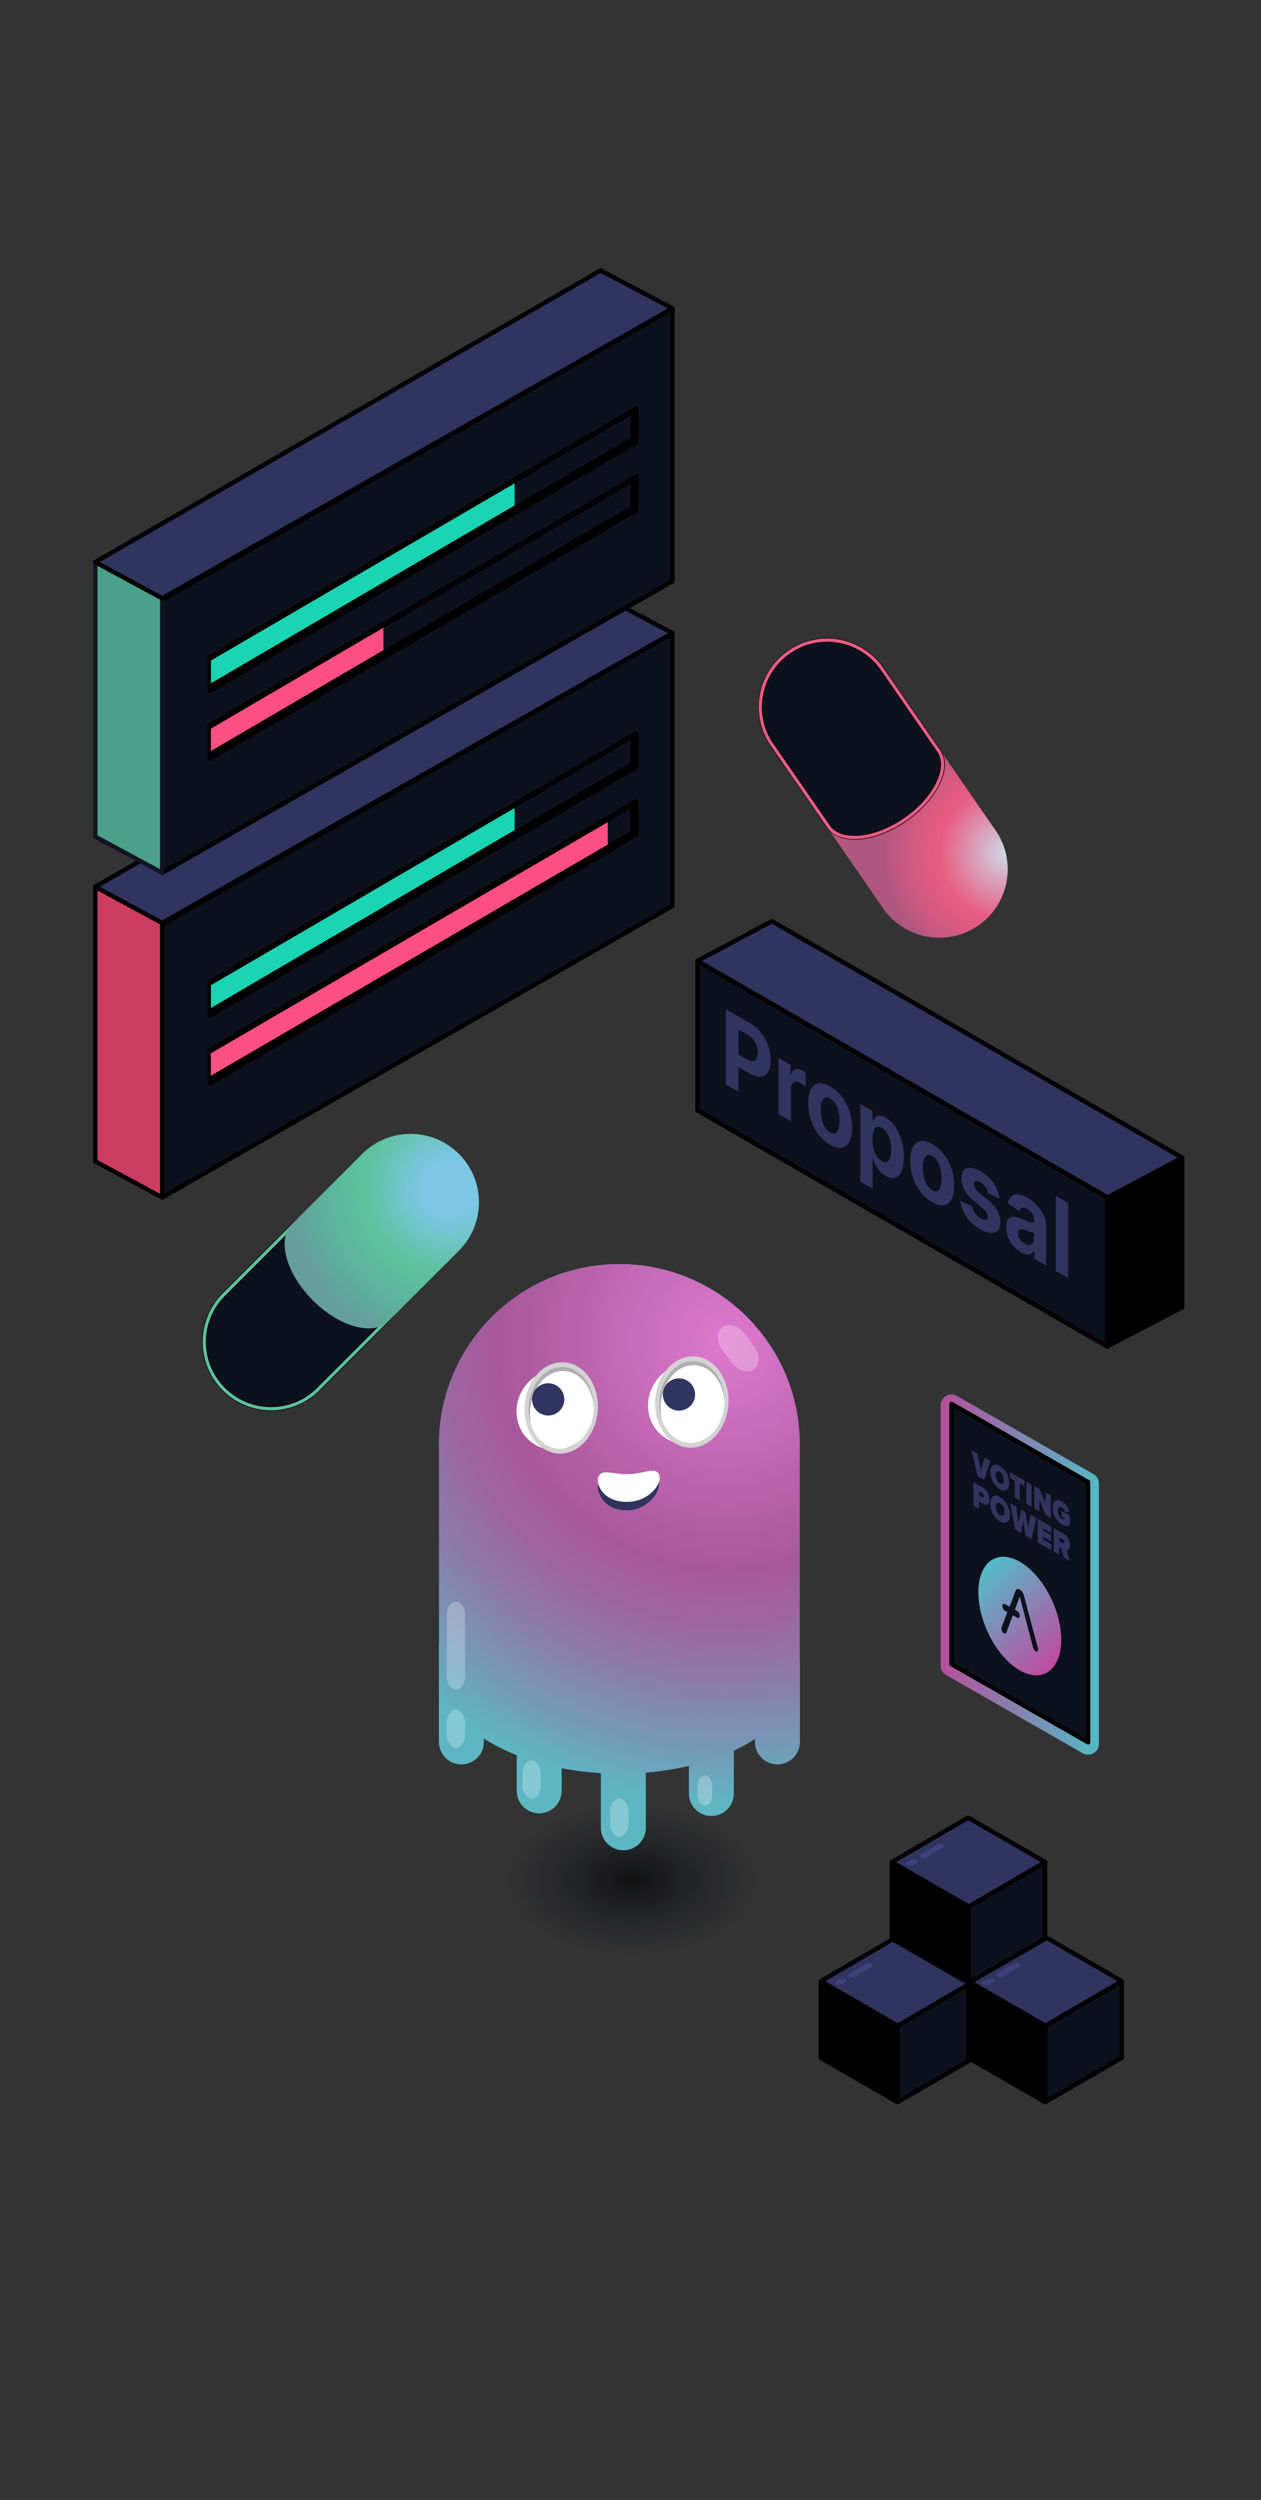 <svg xmlns="http://www.w3.org/2000/svg" xml:space="preserve" id="Слой_1" x="0" y="0" version="1.1" viewBox="0 0 290 574.88"><rect x="0" y="0" width="290" height="574.88" fill="#333333" stroke="none"/><style>.st2{fill:#0d101d;stroke:#000;stroke-linecap:round;stroke-linejoin:round;stroke-miterlimit:10}.st3{fill:#30345e}.st5{fill-rule:evenodd;clip-rule:evenodd;fill:#0d101d}.st5,.st6{stroke:#000;stroke-linecap:round;stroke-linejoin:round;stroke-miterlimit:10}.st17,.st53,.st6,.st7,.st8,.st9{fill-rule:evenodd;clip-rule:evenodd}.st7{fill:#30345e;stroke:#000;stroke-linecap:round;stroke-linejoin:round;stroke-miterlimit:10}.st17,.st53,.st8,.st9{fill:#1ad4b3}.st17,.st53,.st9{fill:#fc4f83}.st17,.st53{fill:#40407c}.st53{fill:#30345e}.st74{opacity:.256;enable-background:new}.st74,.st79,.st80,.st81{fill-rule:evenodd;clip-rule:evenodd;fill:#fff}.st80,.st81{fill:#afafb1}.st81{fill:#d3d3d3}</style><linearGradient id="SVGID_1_" x1="1982.215" x2="2028.389" y1="-2900.955" y2="-2900.955" gradientTransform="matrix(.763 .437 0 1 -1295.6 2387.422)" gradientUnits="userSpaceOnUse"><stop offset="0" stop-color="#b4509c"/><stop offset="1" stop-color="#54b8c5"/></linearGradient><path fill="none" stroke="url(#SVGID_1_)" stroke-linecap="round" stroke-linejoin="round" stroke-miterlimit="10" stroke-width="5" d="m250.23 401-31.41-17.98v-59.85l31.41 17.98z"/><path d="m250.23 400.66-31.41-17.98v-59.85l31.41 17.98z" class="st2"/><path d="m226.33 340.29-1.5-.86-1.45-5.99 1.35.77.85 3.96.85-2.99 1.35.77-1.45 4.34zM231.47 342.58c-.41.26-.92.22-1.54-.13-.61-.35-1.13-.89-1.54-1.63-.41-.73-.62-1.49-.62-2.28 0-.78.21-1.31.62-1.57.41-.26.92-.22 1.54.13s1.13.89 1.54 1.63c.41.73.62 1.49.62 2.28 0 .78-.21 1.31-.62 1.57zm-2.22-2.27c.18.35.4.6.68.76.28.16.51.17.68.02.18-.15.26-.4.26-.77s-.09-.72-.26-1.07c-.18-.35-.4-.6-.68-.76-.28-.16-.51-.17-.68-.02-.18.15-.26.4-.26.77 0 .36.09.72.26 1.07zM234.55 345l-1.19-.68v-3.8l-1.06-.6v-1.36l3.3 1.89v1.36l-1.05-.6V345zM237.22 346.52l-1.19-.68v-5.16l1.19.68v5.16zM241.65 349.06l-1.15-.66-1.45-3.45v2.62l-1.19-.68v-5.16l1.23.7 1.37 3.23v-2.45l1.19.68v5.17zM244.24 350.63c-.61-.35-1.13-.89-1.54-1.61-.42-.73-.62-1.49-.62-2.29s.21-1.33.62-1.58c.42-.25.93-.2 1.54.15.43.25.79.58 1.08 1.01.29.42.5.87.65 1.33l-1 .1a2.32 2.32 0 0 0-.29-.62c-.13-.2-.27-.35-.44-.44-.28-.16-.51-.17-.69-.02-.18.15-.27.4-.27.77s.09.72.27 1.07c.18.35.41.6.69.77.11.06.22.11.34.13.12.02.21.02.27-.01v-.19l-.73-.42v-1.36l1.92 1.1v2.11c-.48.41-1.08.42-1.8 0zM225.11 346.97l-1.25-.72v-5.43l2.21 1.26c.47.27.83.65 1.1 1.16.26.51.39 1.02.39 1.56 0 .53-.13.89-.39 1.1-.26.2-.63.17-1.1-.09l-.96-.55v1.71zm.79-2.69c.11.06.2.08.27.05s.11-.12.11-.25c0-.14-.04-.27-.11-.38a.87.87 0 0 0-.27-.27l-.79-.45v.85l.79.45zM231.62 350.01c-.43.28-.97.23-1.62-.14-.65-.37-1.18-.94-1.62-1.71-.43-.77-.65-1.57-.65-2.39 0-.82.22-1.37.65-1.65.43-.28.97-.23 1.62.14.65.37 1.18.94 1.62 1.71.43.77.65 1.57.65 2.39 0 .82-.22 1.37-.65 1.65zm-2.33-2.39c.18.37.42.63.72.8.29.17.53.17.72.02.18-.16.28-.42.28-.81 0-.39-.09-.76-.28-1.13-.18-.37-.42-.63-.72-.8-.29-.17-.53-.17-.72-.02-.18.15-.28.42-.28.81 0 .39.09.76.28 1.13zM237.19 353.88l-1.32-.75-.53-3.38-.53 2.77-1.32-.75-1.19-6.1 1.4.8.53 3.62.63-2.96.94.54.63 3.68.53-3.02 1.41.81-1.18 4.74zM241.78 356.51l-3.14-1.8v-5.43l3.14 1.8v1.43l-1.89-1.08v.54l1.84 1.05v1.43l-1.84-1.05v.6l1.89 1.08v1.43zM246.04 358.95l-1.43-.82-.57-2.03-.45-.26v1.71l-1.25-.72v-5.43l2.21 1.26c.47.27.83.65 1.1 1.16.26.51.39 1.02.39 1.56 0 .42-.07.73-.22.92-.15.19-.32.29-.52.3l.74 2.35zm-1.69-4.11c.12.07.21.09.29.06.08-.03.12-.11.12-.25s-.04-.26-.12-.38a.964.964 0 0 0-.29-.28l-.76-.44v.85l.76.44z" class="st3"/><linearGradient id="SVGID_00000050652350641939389050000004349423647819531939_" x1="2014.617" x2="1996.027" y1="-2883.576" y2="-2899.218" gradientTransform="matrix(.763 .437 0 1 -1295.6 2387.422)" gradientUnits="userSpaceOnUse"><stop offset="0" stop-color="#c1489f"/><stop offset="1" stop-color="#55bac7"/></linearGradient><path fill="url(#SVGID_00000050652350641939389050000004349423647819531939_)" d="M234.53 359.13c-5.26-3.01-9.53.14-9.53 7.04s4.27 14.94 9.53 17.95 9.53-.14 9.53-7.04-4.27-14.94-9.53-17.95zm4.05 20.65c-.1.09-.25.07-.43-.03-.12-.07-.23-.19-.33-.34-.1-.15-.17-.33-.23-.52l-3.07-11.75-1.13 3.03.55.31c.32.18.58.67.58 1.09v.02c0 .41-.26.61-.58.43l-1.02-.58-1.47 3.95c-.05.13-.13.22-.23.25-.09.04-.21.02-.33-.05-.18-.1-.33-.26-.43-.46-.1-.2-.16-.42-.16-.66 0-.1.01-.19.04-.27l1.34-3.47-.57-.33c-.32-.18-.58-.67-.58-1.09v-.01c0-.41.26-.61.58-.43l1.06.61 1.4-3.65c.18-.43.45-.53.81-.33l.28.16c.35.2.63.62.81 1.25l3.22 12.06c.03.11.04.21.04.32.01.25-.05.41-.15.49z"/><path d="M154.65 145.58 37.3 212.62v62.75l117.35-67.04z" class="st5"/><path fill="#cb3d61" fill-rule="evenodd" stroke="#000" stroke-linecap="round" stroke-linejoin="round" stroke-miterlimit="10" d="m21.92 203.92 15.38 8.32v63.13l-15.38-8.32z" clip-rule="evenodd"/><path d="m154.65 145.58-16.53-8.73-116.2 67.07 15.38 8.32z" class="st7"/><path d="m146.36 176.33-98.09 57.16v-7.68l98.09-57.16z" class="st6"/><path d="m145.53 175.67-96.65 56.44-.01-6.36 96.65-56.44z" class="st5"/><path d="m118.36 190.87-69.85 40.92v-5.23l69.84-40.75z" class="st8"/><path d="m146.36 191.96-98.09 57.16v-7.68l98.09-57.16z" class="st6"/><path d="m145.53 191.4-97.26 56.71-.01-6.36 97.26-56.71z" class="st5"/><path d="m139.77 194.22-91.28 53.15-.01-5.14 91.28-53.16z" class="st9"/><path d="M154.65 70.92 37.3 137.96v62.75l117.35-67.04z" class="st5"/><linearGradient id="SVGID_00000002345875112316600270000017459395471257080984_" x1="21.419" x2="37.797" y1="164.986" y2="164.986" gradientUnits="userSpaceOnUse"><stop offset="0" stop-color="#111422"/><stop offset="1" stop-color="#111422"/></linearGradient><path fill="#4aa089" fill-rule="evenodd" stroke="url(#SVGID_00000002345875112316600270000017459395471257080984_)" stroke-linecap="round" stroke-linejoin="round" stroke-miterlimit="10" d="m21.92 129.26 15.38 8.32v63.13l-15.38-8.32z" clip-rule="evenodd"/><path d="m154.65 70.92-16.53-8.73-116.2 67.07 15.38 8.32z" class="st7"/><path d="m146.36 101.67-98.09 57.16v-7.68l98.09-57.16z" class="st6"/><path d="m145.53 101.01-96.65 56.44-.01-6.36 96.65-56.44z" class="st5"/><path d="m118.36 116.21-69.85 40.92v-5.23l69.84-40.75z" class="st8"/><path d="m146.36 117.3-98.09 57.16v-7.68l98.09-57.16z" class="st6"/><path d="m145.53 116.74-97.26 56.71-.01-6.36 97.26-56.71z" class="st5"/><path d="m88.19 149.49-39.7 23.22-.01-5.14 39.7-23.23z" class="st9"/><path d="m206.39 483.4-17.63-10.18v-17.63l17.63 10.18z" class="st6"/><path d="m206.39 483.4 17.63-10.18v-17.63l-17.63 10.18z" class="st5"/><path d="m206.46 465.82-17.7-10.21 17.57-10.24 17.69 10.22z" class="st7"/><path id="矩形_00000134223625201386197550000013592830043926214535_" d="M200.55 451.51c.35.2.29.58-.12.82l-3.66 2.17c-.41.24-1.06.29-1.41.09-.35-.2-.29-.58.12-.82l3.66-2.17c.41-.25 1.06-.29 1.41-.09z" class="st17"/><path id="矩形_00000092415190126928752520000007818981323842384034_" d="M194.46 455.04c.35.2.29.58-.12.82l-.71.42c-.41.24-1.06.29-1.41.09-.35-.2-.29-.58.12-.82l.71-.42c.44-.26 1.06-.29 1.41-.09z" class="st17"/><path d="m240.35 483.4-17.63-10.18v-17.63l17.63 10.18z" class="st6"/><path d="m240.35 483.4 17.63-10.18v-17.63l-17.63 10.18z" class="st5"/><path d="m240.42 465.82-17.7-10.21 17.57-10.24 17.7 10.22z" class="st7"/><path id="矩形_00000151531626959249068850000013261281787584998588_" d="M234.51 451.51c.35.2.29.58-.12.82l-3.66 2.17c-.41.24-1.06.29-1.41.09-.35-.2-.29-.58.12-.82l3.66-2.17c.41-.25 1.06-.29 1.41-.09z" class="st17"/><path id="矩形_00000107574555858713476850000007010650395926493605_" d="M228.42 455.04c.35.2.29.58-.12.82l-.71.42c-.41.24-1.06.29-1.41.09-.35-.2-.29-.58.12-.82l.71-.42c.44-.26 1.06-.29 1.41-.09z" class="st17"/><path d="m222.72 456.01-17.63-10.18V428.2l17.63 10.18z" class="st6"/><path d="m222.72 456.01 17.63-10.18V428.2l-17.63 10.18z" class="st5"/><path d="m222.79 438.43-17.7-10.21 17.57-10.24 17.69 10.22z" class="st7"/><path id="矩形_00000150785586514549414370000009254289365450042790_" d="M216.88 424.11c.35.2.29.58-.12.82l-3.66 2.17c-.41.24-1.06.29-1.41.09-.35-.2-.29-.58.12-.82l3.66-2.17c.41-.24 1.06-.28 1.41-.09z" class="st17"/><path id="矩形_00000043452159041316537820000009548250516351736765_" d="M210.79 427.65c.35.2.29.58-.12.82l-.71.42c-.41.24-1.06.29-1.41.09-.35-.2-.29-.58.12-.82l.71-.42c.44-.26 1.06-.29 1.41-.09z" class="st17"/><path d="m254.62 309.65-94.23-54.31v-34.4l94.23 54.32z" class="st5"/><path d="m254.62 309.65 17.26-9.04v-34.39l-17.26 9.04z" class="st6"/><path d="m254.74 275.37-94.35-54.39 17.13-9.15 94.36 54.39z" class="st7"/><path d="M166.92 249.4v-17.3l5.4 3.05c1.04.59 1.92 1.34 2.65 2.25.73.91 1.29 1.92 1.68 3.02.39 1.1.58 2.22.58 3.37s-.2 2.05-.59 2.71c-.39.66-.96 1.02-1.7 1.09-.74.07-1.64-.19-2.69-.78l-3.44-1.95v-2.93l2.98 1.68c.56.31 1.02.45 1.38.41.36-.04.64-.23.82-.56.18-.34.27-.79.27-1.35 0-.58-.09-1.13-.27-1.66-.18-.53-.45-1.02-.82-1.47a4.94 4.94 0 0 0-1.39-1.15l-1.95-1.1v14.32l-2.91-1.65zM179.06 256.27v-12.98l2.76 1.56v2.26l.11.06c.19-.7.5-1.13.94-1.3.44-.16.95-.09 1.52.24.14.08.3.18.46.29.17.12.31.23.44.34v3.19c-.13-.13-.32-.28-.56-.45-.24-.17-.45-.32-.65-.43-.42-.24-.79-.33-1.12-.29-.33.04-.59.21-.78.51-.19.3-.28.71-.28 1.24v7.34l-2.84-1.58zM190.92 263.22a8.769 8.769 0 0 1-2.69-2.36c-.76-.99-1.34-2.1-1.75-3.34-.41-1.24-.61-2.52-.61-3.85 0-1.34.2-2.4.61-3.17s.99-1.23 1.75-1.36c.76-.13 1.65.09 2.69.68 1.04.59 1.94 1.38 2.69 2.36.76.99 1.34 2.1 1.75 3.34.41 1.24.62 2.53.62 3.87 0 1.33-.2 2.38-.62 3.15-.41.77-.99 1.23-1.75 1.36-.75.13-1.65-.1-2.69-.68zm.01-2.78c.47.27.87.32 1.18.16.32-.16.56-.49.72-.99.16-.5.24-1.13.24-1.88s-.08-1.47-.24-2.16-.4-1.29-.72-1.81c-.32-.52-.71-.92-1.18-1.18-.48-.27-.88-.32-1.2-.16-.32.16-.57.49-.73.99-.16.5-.24 1.13-.24 1.88s.08 1.47.24 2.16c.16.68.41 1.29.73 1.81.33.51.73.91 1.2 1.18zM197.84 271.74v-17.85l2.81 1.59v2.18l.13.07c.12-.28.31-.53.54-.76.24-.23.55-.36.94-.38.39-.03.87.12 1.44.45.75.42 1.44 1.06 2.07 1.91.63.85 1.14 1.88 1.52 3.08.38 1.2.57 2.55.57 4.04 0 1.45-.18 2.56-.55 3.35-.37.79-.87 1.26-1.5 1.41-.63.15-1.34.01-2.12-.43a5.27 5.27 0 0 1-1.41-1.14c-.39-.45-.7-.92-.95-1.41a8.98 8.98 0 0 1-.56-1.39l-.09-.05v6.95l-2.84-1.62zm2.79-9.78c0 .77.08 1.49.25 2.16.17.67.41 1.26.74 1.75.32.5.71.88 1.17 1.14.46.26.86.32 1.18.18.32-.14.56-.46.73-.94.17-.48.25-1.1.25-1.86 0-.75-.08-1.45-.25-2.12-.17-.66-.41-1.25-.73-1.75s-.72-.89-1.18-1.15c-.46-.26-.86-.33-1.17-.2-.32.13-.56.43-.73.9-.18.49-.26 1.12-.26 1.89zM214.39 276.48a8.769 8.769 0 0 1-2.69-2.36c-.76-.99-1.34-2.1-1.75-3.34-.41-1.24-.61-2.52-.61-3.85 0-1.34.2-2.4.61-3.17s.99-1.23 1.75-1.36c.76-.13 1.65.09 2.69.68 1.04.59 1.94 1.38 2.69 2.36.76.99 1.34 2.1 1.75 3.34.41 1.24.62 2.53.62 3.87 0 1.33-.2 2.38-.62 3.15-.41.77-.99 1.23-1.75 1.36-.75.13-1.65-.1-2.69-.68zm.01-2.78c.47.27.87.32 1.18.16.32-.16.56-.49.72-.99.16-.5.24-1.13.24-1.88s-.08-1.47-.24-2.16c-.16-.68-.4-1.29-.72-1.81-.32-.52-.71-.92-1.18-1.18-.48-.27-.88-.32-1.2-.16-.32.16-.57.49-.73.99-.16.5-.24 1.13-.24 1.88 0 .76.08 1.47.24 2.16.16.68.41 1.29.73 1.81.33.51.73.91 1.2 1.18zM229.85 275.68l-2.61-1.27a3.03 3.03 0 0 0-.29-.93c-.15-.31-.34-.6-.58-.88-.24-.27-.52-.5-.85-.69-.44-.25-.81-.34-1.12-.28-.3.06-.45.29-.45.68 0 .31.1.63.29.95.2.33.53.69 1.01 1.08l1.86 1.52c1 .82 1.74 1.66 2.23 2.51.49.85.74 1.75.74 2.68 0 .85-.2 1.48-.59 1.9-.39.42-.93.61-1.62.59-.69-.03-1.47-.3-2.36-.8-1.36-.77-2.44-1.74-3.25-2.91-.8-1.17-1.28-2.42-1.41-3.74l2.8 1.4c.08.57.29 1.09.61 1.54.33.46.74.83 1.25 1.12.5.28.9.39 1.21.31.3-.07.46-.3.46-.69 0-.33-.11-.66-.33-.99-.21-.33-.54-.68-.99-1.04l-1.78-1.45c-1-.82-1.75-1.68-2.24-2.58-.49-.9-.73-1.84-.73-2.8 0-.83.18-1.45.54-1.85.36-.4.86-.58 1.52-.54.65.04 1.42.31 2.3.81 1.3.73 2.32 1.66 3.07 2.77.75 1.13 1.19 2.32 1.31 3.58zM234.82 288.01c-.66-.37-1.24-.85-1.75-1.43a6.67 6.67 0 0 1-1.21-1.98c-.3-.74-.44-1.54-.44-2.39 0-.72.1-1.27.31-1.64.21-.37.49-.6.86-.7.36-.09.77-.09 1.24.02.46.11.95.27 1.45.5.6.26 1.08.46 1.44.59.36.14.63.18.8.13.17-.05.25-.21.25-.49v-.05a2.8 2.8 0 0 0-.4-1.47c-.27-.44-.64-.8-1.13-1.08-.51-.29-.92-.38-1.22-.26-.3.11-.5.36-.6.73l-2.64-1.76c.13-.71.4-1.25.79-1.6.39-.36.9-.51 1.52-.48.62.04 1.34.29 2.16.75.57.32 1.12.72 1.64 1.18.52.46.99.99 1.4 1.57.41.59.73 1.22.97 1.91s.35 1.42.35 2.19V291l-2.7-1.53v-1.8l-.08-.05c-.17.31-.39.54-.66.69-.28.15-.61.2-1 .16-.4-.01-.84-.17-1.35-.46zm.81-2.03c.42.24.79.34 1.11.31.32-.03.57-.17.76-.43.18-.26.27-.61.27-1.07v-1.38a.89.89 0 0 1-.36-.01c-.15-.03-.33-.07-.52-.13s-.38-.13-.58-.2c-.19-.07-.37-.14-.52-.2-.33-.13-.63-.19-.88-.2-.25-.01-.44.07-.58.22-.14.15-.21.39-.21.73 0 .49.14.94.43 1.36.29.43.65.76 1.08 1zM245.66 276.59v17.31l-2.85-1.61v-17.31l2.85 1.61z" class="st3"/><path id="矩形_00000065760141120277721960000007407733692327023493_" d="M176.94 398.1c.62 0 1.15.76 1.15 1.64v1.52c0 .88-.53 1.64-1.15 1.64-.62 0-1.15-.76-1.15-1.64v-1.52c0-.94.53-1.64 1.15-1.64z" class="st74"/><radialGradient id="SVGID_00000022551337973116568560000016081156108169579914_" cx="145.398" cy="432.231" r="29.158" gradientTransform="matrix(1 0 0 .59 0 177.304)" gradientUnits="userSpaceOnUse"><stop offset="0"/><stop offset="1" stop-color="#0d101d" stop-opacity="0"/></radialGradient><path fill="url(#SVGID_00000022551337973116568560000016081156108169579914_)" d="M170.4 418.16c-13.68-7.9-35.96-8-49.77-.23s-13.91 20.48-.23 28.37 35.96 8 49.77.23c13.8-7.77 13.9-20.48.23-28.37z" opacity=".67"/><path fill="#3fa9bd" d="M183.9 382.13v-49.28c0-.23.02-.45.02-.68 0-22.91-18.57-41.48-41.48-41.48-22.91 0-41.48 18.57-41.48 41.48 0 .36.02.72.03 1.07v44.66h-.03v22.67a5.15 5.15 0 1 0 10.3 0v-.83c.56.36 1.13.72 1.74 1.07 1.83 1.06 3.79 1.99 5.85 2.81v8.2c0 2.84 2.3 5.15 5.15 5.15s5.15-2.31 5.15-5.15v-5.23c2.95.57 5.99.96 9.06 1.14v12.59c0 2.84 2.3 5.15 5.15 5.15s5.15-2.31 5.15-5.15v-12.7c3.39-.28 6.73-.8 9.93-1.55v6.36c0 2.84 2.3 5.15 5.15 5.15s5.15-2.31 5.15-5.15v-9.87c1-.47 1.97-.96 2.91-1.49.7-.39 1.35-.8 1.99-1.21v.71a5.15 5.15 0 1 0 10.3 0v-18.45h-.04z"/><radialGradient id="SVGID_00000070806152377565201050000009008318490380649607_" cx="167.12" cy="308.11" r="106.685" gradientUnits="userSpaceOnUse"><stop offset=".012" stop-color="#dd78ce"/><stop offset=".494" stop-color="#a7589a"/><stop offset=".583" stop-color="#a0619e"/><stop offset=".727" stop-color="#8e79a8"/><stop offset=".908" stop-color="#709fb9"/><stop offset="1" stop-color="#5eb6c3"/></radialGradient><path fill="url(#SVGID_00000070806152377565201050000009008318490380649607_)" d="M183.9 382.13v-49.28c0-.23.02-.45.02-.68 0-22.91-18.57-41.48-41.48-41.48-22.91 0-41.48 18.57-41.48 41.48 0 .36.02.72.03 1.07v44.66h-.03v22.67a5.15 5.15 0 1 0 10.3 0v-.83c.56.36 1.13.72 1.74 1.07 1.83 1.06 3.79 1.99 5.85 2.81v8.2c0 2.84 2.3 5.15 5.15 5.15s5.15-2.31 5.15-5.15v-5.23c2.95.57 5.99.96 9.06 1.14v12.59c0 2.84 2.3 5.15 5.15 5.15s5.15-2.31 5.15-5.15v-12.7c3.39-.28 6.73-.8 9.93-1.55v6.36c0 2.84 2.3 5.15 5.15 5.15s5.15-2.31 5.15-5.15v-9.87c1-.47 1.97-.96 2.91-1.49.7-.39 1.35-.8 1.99-1.21v.71a5.15 5.15 0 1 0 10.3 0v-18.45h-.04z"/><path id="矩形_00000135662615516335853820000013503481338508305056_" d="M104.85 368.29c1.12 0 2.09 1.38 2.09 2.99v14.25c0 1.61-.96 2.99-2.09 2.99-1.12 0-2.09-1.38-2.09-2.99v-14.25c0-1.61.96-2.99 2.09-2.99z" class="st74"/><path id="矩形_00000096780912262939275280000004055985941155579037_" d="M166.15 305.2c1.37-1.02 3.68-.37 5.02 1.41l2.29 3.06c1.34 1.78 1.31 4.19-.06 5.22-1.37 1.02-3.68.37-5.02-1.41l-2.29-3.06c-1.43-1.92-1.31-4.2.06-5.22z" class="st74"/><path id="矩形_00000176028396065896742730000011228679040670641055_" d="M122.25 404.87c1.12 0 2.09 1.38 2.09 2.99v2.76c0 1.61-.96 2.99-2.09 2.99-1.12 0-2.09-1.38-2.09-2.99v-2.76c0-1.72.96-2.99 2.09-2.99z" class="st74"/><path id="矩形_00000149345473496445934800000010644015215004940459_" d="M104.85 393.16c1.12 0 2.09 1.38 2.09 2.99v2.76c0 1.61-.96 2.99-2.09 2.99-1.12 0-2.09-1.38-2.09-2.99v-2.76c0-1.73.96-2.99 2.09-2.99z" class="st74"/><path id="矩形_00000045613586500521864700000003423628338764778627_" d="M142.43 413.61c1.12 0 2.09 1.38 2.09 2.99v2.76c0 1.61-.96 2.99-2.09 2.99-1.12 0-2.09-1.38-2.09-2.99v-2.76c.01-1.72.97-2.99 2.09-2.99z" class="st74"/><path id="矩形_00000109023347188982839510000005334169241393400470_" d="M162.14 408.27c.89 0 1.66 1.1 1.66 2.37v2.19c0 1.28-.76 2.37-1.66 2.37-.89 0-1.66-1.1-1.66-2.37v-2.19c0-1.37.76-2.37 1.66-2.37z" class="st74"/><path id="椭圆形_00000010998484129393030280000008043876928667707833_" d="M144.56 347.3c4-.17 6.99-3.61 6.99-5.91 0-.92-.55-1.73-1.36-1.79-1.27-.13-3.18.69-5.63.79-2.27.09-3.72-.49-5.45-.42-1.82.08-1.72 2.19-1.45 3.01.63 2.28 2.81 4.49 6.9 4.32z" class="st53"/><path id="椭圆形_00000169531313214462736900000011981511527900954021_" d="M144.64 345.36c4.09-.17 7.08-3.33 7.08-5.54 0-.83-.54-1.54-1.36-1.6-1.27-.13-3.27.69-5.72.79-2.36.1-3.72-.49-5.54-.42-1.82.07-1.73 2.1-1.45 2.82.63 2.09 2.9 4.12 6.99 3.95z" class="st79"/><ellipse cx="127.87" cy="324.19" class="st79" rx="9.36" ry="8.96" transform="rotate(-55.453 127.87 324.184)"/><path id="形状结合_00000096023715732755453380000018182519851205011611_" d="M129.05 314.38c4.18-.17 7.54 3.92 7.55 9.08v1.1c0-5.25-3.28-9.44-7.36-9.27-4.09.17-7.35 4.54-7.35 9.89 0 1.01.09 2.02.37 2.93-.46-1.18-.73-2.55-.73-3.93-.02-5.25 3.34-9.63 7.52-9.8z" class="st80"/><path id="形状结合_00000087373516281432697200000010851721812422429583_" d="M129.04 313.27c4.63-.19 8.45 4.35 8.45 10.15.01 5.8-3.8 10.66-8.43 10.85-4.63.19-8.45-4.35-8.45-10.15-.01-5.8 3.71-10.65 8.43-10.85zm.01 1.11c-4.18.17-7.53 4.55-7.53 9.71 0 5.16 3.37 9.26 7.55 9.08 4.18-.17 7.53-4.55 7.53-9.71-.01-5.16-3.47-9.25-7.55-9.08z" class="st81"/><ellipse cx="158.12" cy="322.83" class="st79" rx="9.36" ry="8.96" transform="rotate(-55.453 158.119 322.825)"/><path id="形状结合_00000141435561444678269870000015106674988207610780_" d="M159.1 313.03c4.18-.17 7.54 3.92 7.55 9.08v1.1c0-5.25-3.28-9.44-7.36-9.27s-7.35 4.54-7.35 9.89c0 1.01.09 2.02.37 2.93-.46-1.18-.73-2.55-.73-3.93-.02-5.25 3.34-9.63 7.52-9.8z" class="st80"/><path id="形状结合_00000018205315481854030610000017478050138725086651_" d="M159.09 311.92c4.63-.19 8.45 4.35 8.45 10.15.01 5.8-3.8 10.66-8.43 10.85-4.63.19-8.45-4.35-8.45-10.15-.01-5.8 3.71-10.65 8.43-10.85zm.01 1.11c-4.18.17-7.53 4.55-7.53 9.71 0 5.16 3.37 9.26 7.55 9.08s7.53-4.55 7.53-9.71c-.01-5.16-3.47-9.26-7.55-9.08z" class="st81"/><circle cx="126.07" cy="321.8" r="3.71" class="st53"/><circle cx="156.15" cy="320.68" r="3.71" class="st53"/><path d="M62.34 323.93c-4.1 0-7.96-1.6-10.86-4.5-2.9-2.9-4.5-6.76-4.5-10.86s1.6-7.96 4.5-10.86l.18-.17 15.99-16c1.03-1.04 2.53-1.6 4.34-1.6.96 0 2.01.16 3.11.46 6.7 1.87 13.6 8.84 15.4 15.54.84 3.13.43 5.72-1.13 7.31l-.26.26-15.62 15.62-.28.3c-2.91 2.9-6.77 4.5-10.87 4.5z" class="st2"/><path fill="#5dc29d" d="M71.99 280.31c.93 0 1.94.15 3.01.45 6.58 1.84 13.38 8.69 15.14 15.28.8 3 .43 5.47-1.04 6.96l-.19.2-15.7 15.7-.09.1c-.06.06-.11.12-.18.18-2.83 2.83-6.6 4.39-10.6 4.39-4.01 0-7.77-1.56-10.6-4.39-2.83-2.83-4.39-6.6-4.39-10.6s1.56-7.77 4.39-10.6l.09-.09.09-.09 15.99-15.99c.96-.98 2.37-1.5 4.08-1.5m0-.74c-1.95 0-3.52.61-4.6 1.7l-15.99 16c-.06.06-.12.11-.18.18-6.14 6.14-6.14 16.11 0 22.25a15.69 15.69 0 0 0 11.12 4.61c4.03 0 8.05-1.54 11.12-4.61.1-.1.19-.2.28-.3l15.88-15.88c1.6-1.61 2.13-4.29 1.23-7.67-1.83-6.82-8.84-13.89-15.65-15.8-1.16-.32-2.23-.48-3.21-.48z"/><radialGradient id="SVGID_00000052096498637673089550000008807379609211776423_" cx="103.262" cy="-5120.014" r="36.046" gradientTransform="matrix(1 0 0 -1 0 -4846.757)" gradientUnits="userSpaceOnUse"><stop offset=".171" stop-color="#7cc7e6"/><stop offset=".542" stop-color="#5dc29d"/><stop offset=".665" stop-color="#5cbc9d"/><stop offset=".863" stop-color="#5ead9c"/><stop offset="1" stop-color="#649f9b"/></radialGradient><path fill="url(#SVGID_00000052096498637673089550000008807379609211776423_)" d="M105.36 287.78c.06-.06.12-.11.18-.18 6.14-6.14 6.14-16.11 0-22.25-6.14-6.14-16.11-6.14-22.25 0-.1.1-.19.2-.28.3l-15.88 15.88c-1.6 1.61-2.13 4.29-1.23 7.67 1.83 6.82 8.84 13.89 15.65 15.8 3.45.96 6.18.42 7.81-1.23l16-15.99z"/><radialGradient id="SVGID_00000144318066122662110050000013165198299086391184_" cx="231.516" cy="-5042.852" r="28.459" gradientTransform="matrix(1 0 0 -1 0 -4846.757)" gradientUnits="userSpaceOnUse"><stop offset="0" stop-color="#cedae8"/><stop offset=".542" stop-color="#e85c83"/><stop offset=".653" stop-color="#e05b82"/><stop offset=".831" stop-color="#ca5981"/><stop offset="1" stop-color="#b05680"/></radialGradient><path fill="url(#SVGID_00000144318066122662110050000013165198299086391184_)" d="M202.93 208.64c.05.07.09.14.14.21 4.94 7.15 14.74 8.94 21.89 4s8.94-14.74 4-21.89l-.24-.33-12.76-18.48c-1.3-1.86-3.84-2.87-7.32-2.59-7.04.57-15.25 6.19-18.36 12.56-1.57 3.22-1.53 6-.2 7.9l12.85 18.62z"/><path d="M196.48 192.59c-2.68 0-4.77-.88-5.89-2.48l-.25-.36-12.51-18.11-.24-.33c-4.81-6.97-3.06-16.56 3.91-21.37 2.58-1.78 5.59-2.72 8.72-2.72 5.06 0 9.79 2.48 12.66 6.63l.13.21 12.86 18.61c1.31 1.87 1.23 4.55-.23 7.53-3.05 6.25-11.15 11.79-18.05 12.35-.39.03-.76.04-1.11.04h0z" class="st2"/><path fill="#e85c83" d="M190.21 147.58c4.93 0 9.55 2.42 12.35 6.47l.07.1.07.11 12.85 18.61c1.23 1.76 1.14 4.3-.26 7.16-3 6.15-10.96 11.59-17.75 12.14-.36.03-.72.04-1.07.04-2.56 0-4.54-.82-5.59-2.32l-.16-.23-12.61-18.24-.08-.11c-.05-.07-.1-.13-.15-.2-2.28-3.3-3.13-7.28-2.41-11.22s2.93-7.36 6.23-9.64c2.52-1.75 5.46-2.67 8.51-2.67m0-.74c-3.08 0-6.2.9-8.93 2.79-7.15 4.94-8.94 14.74-4 21.89l.24.33 12.76 18.48c1.16 1.65 3.29 2.63 6.19 2.63.36 0 .74-.02 1.13-.05 7.04-.57 15.25-6.19 18.36-12.56 1.57-3.22 1.53-6 .2-7.9l-12.85-18.61c-.05-.07-.09-.14-.14-.21a15.756 15.756 0 0 0-12.96-6.79z"/></svg>